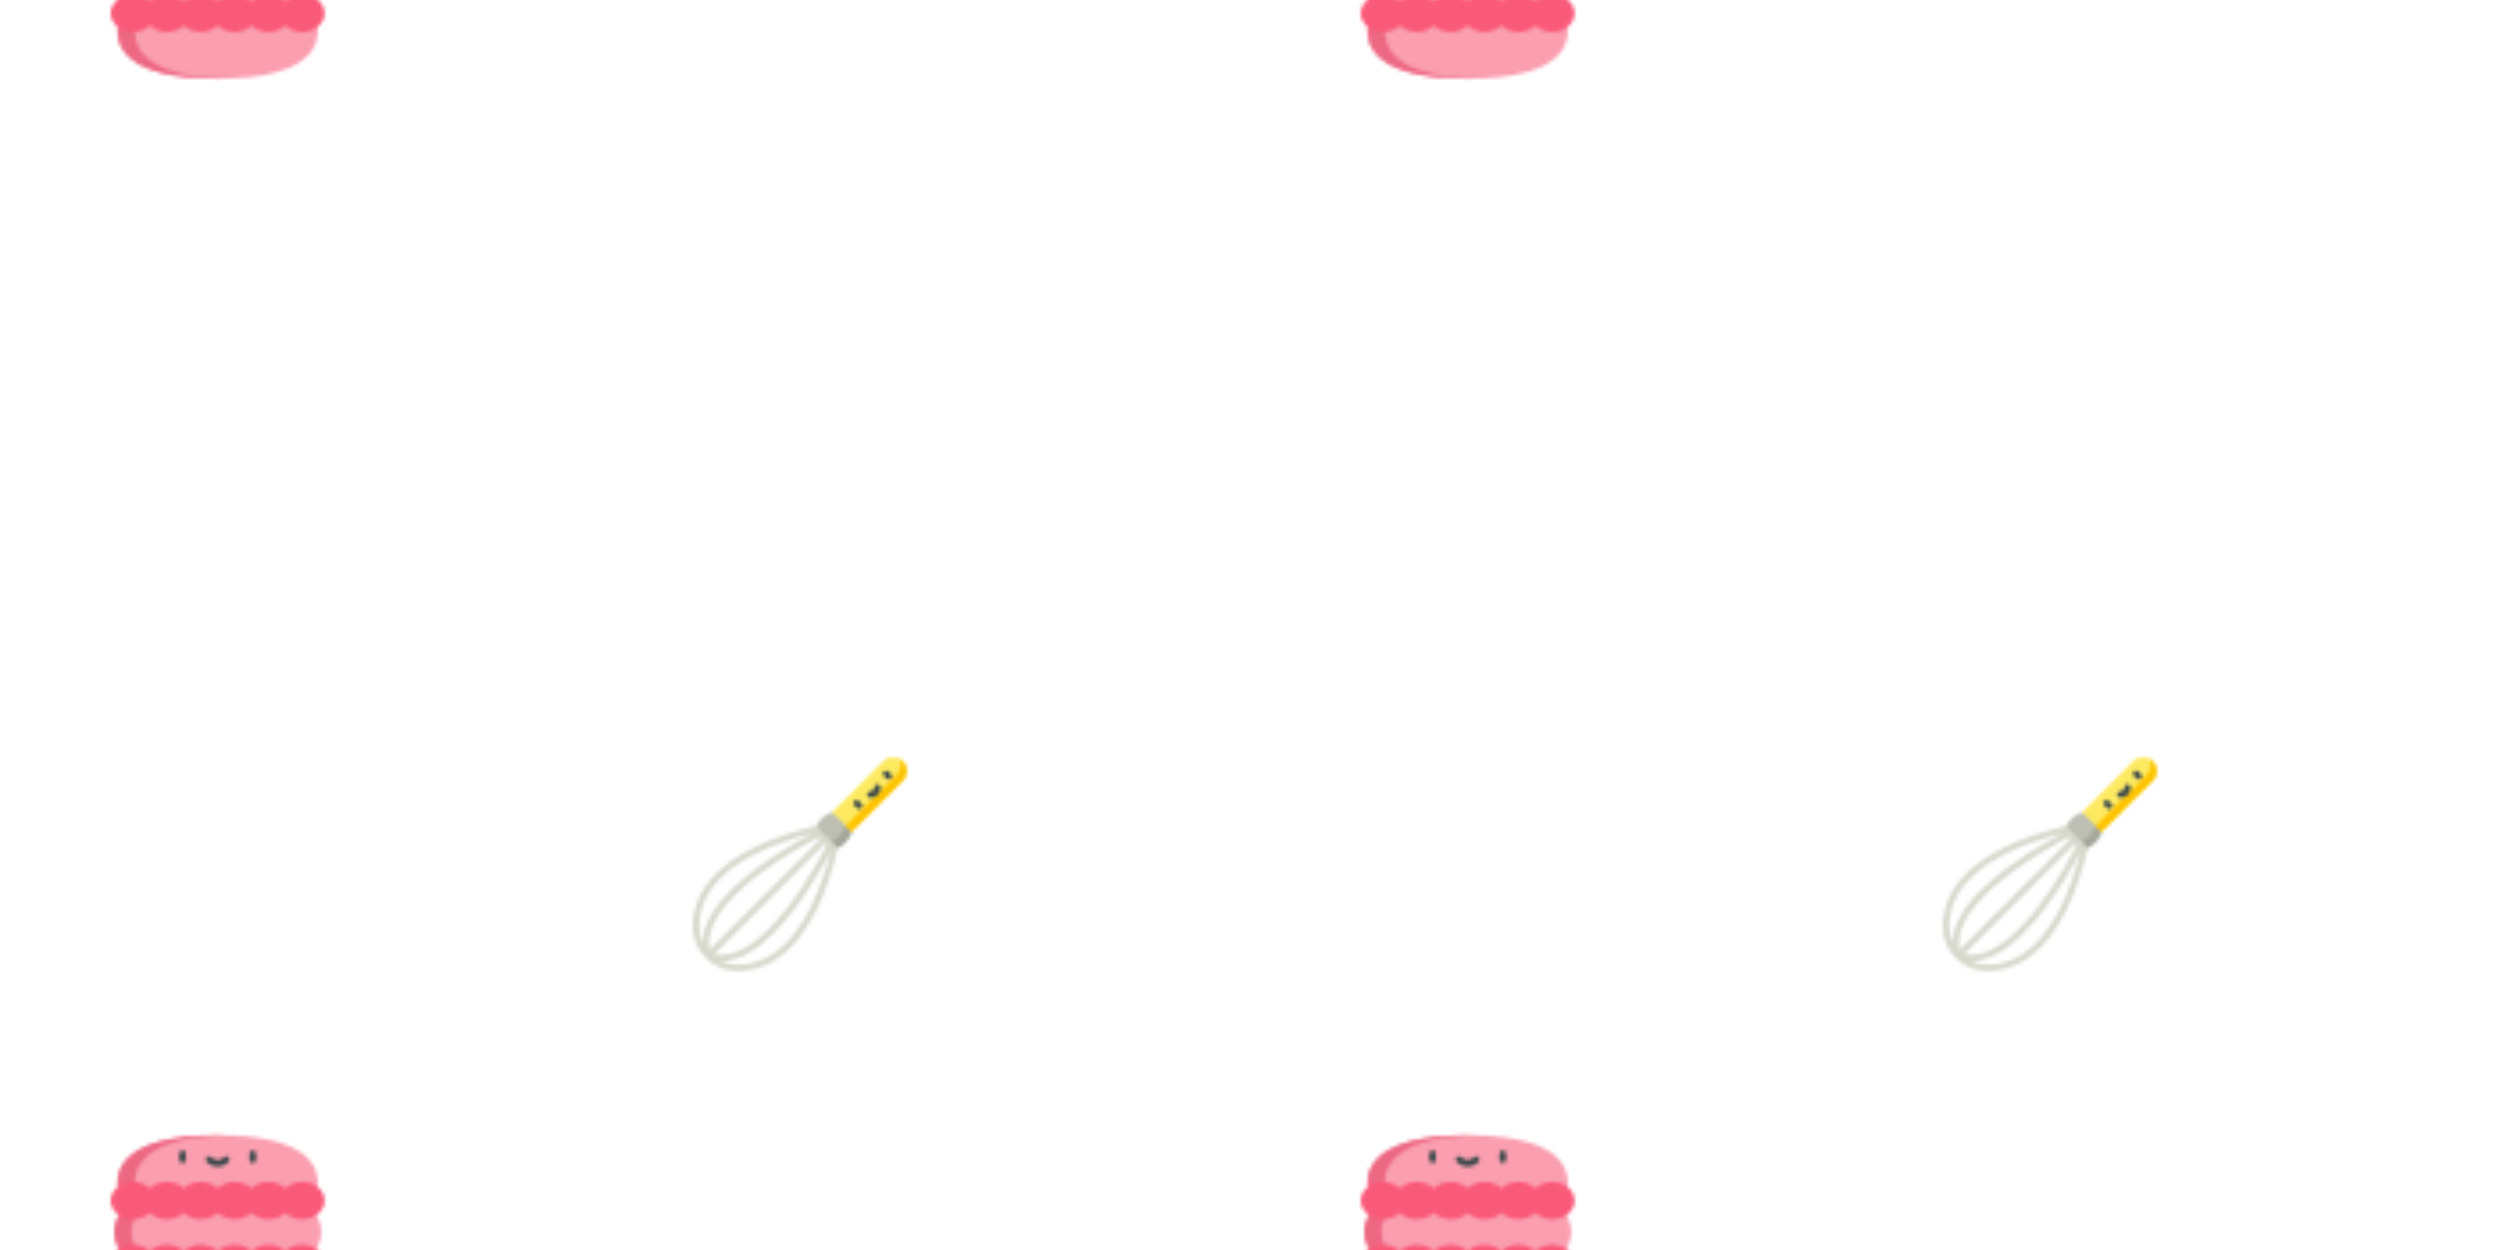<svg xmlns="http://www.w3.org/2000/svg" xmlns:xlink="http://www.w3.org/1999/xlink" xmlns:fi="http://pattern.flaticon.com/" x="0" y="0" width="700" height="350" viewBox="0 0 700 350"><rect x="0px" y="0px" width="100%" height="100%" opacity="1" fill="#ffffff"/><defs><g transform="matrix(0.117 0 0 0.117 194 212)" id="L1_0"><path d="M333.341,131.876c0,0-30.664,8.293-41.262,41.261l46.783,46.783  c32.969-10.598,41.261-41.261,41.261-41.261l-10.194-36.588L333.341,131.876z" fill="#bdbfb4"/><path d="M365.772,164.307c0,0-8.292,30.664-41.262,41.262l14.352,14.352  c32.969-10.598,41.262-41.262,41.262-41.262l-10.195-36.588l-11.224-3.128L365.772,164.307z" fill="#a4a69c"/><path d="M502.311,9.689L502.311,9.689c-12.919-12.919-33.865-12.919-46.783,0L333.341,131.876l46.783,46.783  L502.311,56.474C515.23,43.555,515.23,22.609,502.311,9.689z" fill="#feea61"/><path d="M487.959,42.122L365.772,164.307l14.352,14.352L502.311,56.474c12.919-12.919,12.918-33.865,0-46.783  c-2.504-2.504-5.312-4.517-8.303-6.05C500.386,16.077,498.374,31.706,487.959,42.122z" fill="#fec300"/><g><path d="M398.348,124.233c-1.948,0-3.896-0.743-5.383-2.23l-6.381-6.381c-2.973-2.973-2.973-7.791,0-10.764   c2.974-2.973,7.792-2.973,10.765,0l6.381,6.381c2.973,2.973,2.973,7.791,0,10.764C402.244,123.489,400.296,124.233,398.348,124.233   z" fill="#3b484a"/><path d="M468.869,53.712c-1.948,0-3.896-0.743-5.383-2.23l-6.381-6.381c-2.973-2.973-2.973-7.791,0-10.764   c2.974-2.973,7.792-2.973,10.765,0l6.381,6.381c2.973,2.973,2.973,7.791,0,10.764C472.766,52.968,470.817,53.712,468.869,53.712z" fill="#3b484a"/><path d="M425.49,97.265c-0.513,0-1.025-0.017-1.539-0.052c-4.194-0.282-7.366-3.91-7.084-8.105   c0.282-4.194,3.91-7.365,8.104-7.085c2.4,0.162,4.823-0.801,6.662-2.641c1.838-1.838,2.8-4.267,2.64-6.661   c-0.281-4.194,2.891-7.823,7.085-8.104c4.18-0.284,7.823,2.89,8.104,7.085c0.455,6.777-2.12,13.5-7.064,18.444   C437.826,94.72,431.736,97.265,425.49,97.265z" fill="#3b484a"/></g><path d="M344.245,214.539l-46.784-46.784c-1.886-1.886-4.621-2.647-7.21-2.007  c-107.808,26.662-186.9,64.914-235.082,113.693C18.517,316.549-0.044,359.068,0,405.815c0.026,28.401,11.063,55.067,31.074,75.085  c0.004,0.004,0.008,0.009,0.012,0.013s0.009,0.008,0.013,0.012c0.048,0.048,0.097,0.094,0.145,0.142  c0.005,0.005,0.01,0.01,0.015,0.015c0.001,0.001,0.003,0.003,0.004,0.004c0.006,0.006,0.013,0.012,0.019,0.018  c19.998,19.896,46.585,30.869,74.902,30.896h0.159c0.006,0,0.005,0,0.011,0c46.718,0,89.215-18.592,126.294-55.255  c48.735-48.188,86.956-127.252,113.601-234.996C346.892,219.16,346.13,216.425,344.245,214.539z M62.783,375.6  c19.417-29.293,50.314-60.3,91.83-92.16c61.142-46.919,127.668-81.888,145.869-91.135l4.224,4.224L40.244,460.992  C34.938,434.884,42.483,406.224,62.783,375.6z M51.008,471.757L315.47,207.294l4.224,4.224  c-9.248,18.202-44.215,84.727-91.134,145.868c-31.861,41.517-62.867,72.414-92.16,91.831  C105.776,469.518,77.116,477.063,51.008,471.757z M66,290.14c45.08-45.642,119.236-81.863,220.456-107.728  c-25.18,13.143-85.22,46.089-140.944,88.824c-42.9,32.902-74.987,65.159-95.366,95.873c-17.63,26.573-26.577,52.116-26.811,76.323  c-5.289-11.659-8.101-24.42-8.114-37.631C15.183,363.207,32.267,324.293,66,290.14z M221.946,445.92  c-34.13,33.747-73.02,50.859-115.59,50.858c-0.003,0-0.007,0-0.01,0h-0.147c-13.214-0.012-25.978-2.825-37.637-8.117  c24.207-0.231,49.756-9.176,76.329-26.808c30.715-20.378,62.971-52.465,95.873-95.366c42.735-55.722,75.682-115.762,88.824-140.943  C303.739,326.705,267.546,400.832,221.946,445.92z" fill="#d7d9cc"/></g><g transform="matrix(0.117 0 0 0.117 31 315)" id="L1_1"><g><path d="M16.462,363.427C13.069,402.492,26.385,487.595,256,487.595s242.931-85.103,239.538-124.168   l-66.859-32.354H83.322L16.462,363.427z" fill="#fa9eb0"/><path d="M428.678,180.929H83.322c-41.462,0-75.072,33.612-75.072,75.072l0,0   c0,41.462,33.612,75.072,75.072,75.072h345.357c41.462,0,75.072-33.612,75.072-75.072l0,0   C503.751,214.539,470.14,180.929,428.678,180.929z" fill="#fa9eb0"/></g><path d="M49.456,256.001L49.456,256.001c0-41.462,33.612-75.073,75.072-75.073H83.321  c-41.462,0-75.072,33.611-75.072,75.073l0,0c0,41.462,33.612,75.073,75.072,75.073h41.207  C83.068,331.074,49.456,297.463,49.456,256.001z" fill="#ed6883"/><path d="M16.462,148.575C13.069,109.509,26.386,24.406,256,24.406s242.931,85.103,239.538,124.168  l-66.859,32.354H83.322L16.462,148.575z" fill="#fa9eb0"/><g><path d="M276.604,24.645c-6.667-0.158-13.531-0.239-20.604-0.239c-229.614,0-242.931,85.103-239.538,124.169   l66.859,32.354h41.207L57.67,148.575C54.38,110.713,66.791,29.605,276.604,24.645z" fill="#ed6883"/><path d="M276.604,487.357c-6.667,0.158-13.531,0.239-20.604,0.239   c-229.614,0-242.931-85.103-239.538-124.169l66.859-32.354h41.207L57.67,363.427C54.38,401.29,66.791,482.397,276.604,487.357z" fill="#ed6883"/></g><g><path d="M458.677,136.13c-16.229,0-30.755,6.1-40.536,15.71c-9.781-9.611-24.306-15.71-40.536-15.71   s-30.755,6.1-40.536,15.71c-9.781-9.611-24.306-15.71-40.536-15.71s-30.755,6.1-40.536,15.71   c-9.78-9.611-24.306-15.71-40.536-15.71s-30.755,6.1-40.536,15.71c-9.781-9.611-24.306-15.71-40.536-15.71   s-30.755,6.1-40.536,15.71c-9.781-9.611-24.306-15.71-40.536-15.71C23.873,136.13,0,156.187,0,180.929s23.873,44.798,53.323,44.798   c16.229,0,30.755-6.1,40.536-15.71c9.781,9.611,24.306,15.71,40.536,15.71s30.755-6.1,40.536-15.71   c9.781,9.611,24.306,15.71,40.536,15.71s30.755-6.1,40.536-15.71c9.78,9.611,24.306,15.71,40.536,15.71   c16.229,0,30.755-6.1,40.536-15.71c9.781,9.611,24.306,15.71,40.536,15.71s30.755-6.1,40.536-15.71   c9.781,9.611,24.306,15.71,40.536,15.71c29.45,0,53.323-20.057,53.323-44.798S488.127,136.13,458.677,136.13z" fill="#fa5a79"/><path d="M458.677,375.872c-16.229,0-30.755-6.1-40.536-15.71c-9.781,9.611-24.306,15.71-40.536,15.71   s-30.755-6.1-40.536-15.71c-9.781,9.611-24.306,15.71-40.536,15.71s-30.755-6.1-40.536-15.71   c-9.78,9.611-24.306,15.71-40.536,15.71s-30.755-6.1-40.536-15.71c-9.781,9.611-24.306,15.71-40.536,15.71   s-30.755-6.1-40.536-15.71c-9.781,9.611-24.306,15.71-40.536,15.71C23.873,375.872,0,355.815,0,331.073   s23.873-44.798,53.323-44.798c16.229,0,30.755,6.1,40.536,15.71c9.781-9.611,24.306-15.71,40.536-15.71s30.755,6.1,40.536,15.71   c9.781-9.611,24.306-15.71,40.536-15.71s30.755,6.1,40.536,15.71c9.78-9.611,24.306-15.71,40.536-15.71   c16.229,0,30.755,6.1,40.536,15.71c9.781-9.611,24.306-15.71,40.536-15.71s30.755,6.1,40.536,15.71   c9.781-9.611,24.306-15.71,40.536-15.71c29.45,0,53.323,20.057,53.323,44.798S488.127,375.872,458.677,375.872z" fill="#fa5a79"/></g><g><path d="M172.078,91.212c-4.268,0-7.726-3.459-7.726-7.726V68.298c0-4.267,3.458-7.726,7.726-7.726   s7.726,3.459,7.726,7.726v15.188C179.805,87.753,176.346,91.212,172.078,91.212z" fill="#3b484a"/><path d="M339.922,91.212c-4.268,0-7.726-3.459-7.726-7.726V68.298c0-4.267,3.458-7.726,7.726-7.726   c4.268,0,7.726,3.459,7.726,7.726v15.188C347.648,87.753,344.19,91.212,339.922,91.212z" fill="#3b484a"/><path d="M256,99.32c-10.302,0-19.972-4.303-26.53-11.806c-2.809-3.213-2.481-8.094,0.732-10.902   c3.211-2.807,8.092-2.481,10.901,0.732c3.624,4.145,9.053,6.523,14.896,6.523c5.843,0,11.272-2.378,14.896-6.523   c2.808-3.213,7.688-3.541,10.902-0.732c3.212,2.808,3.541,7.689,0.731,10.902C275.972,95.017,266.302,99.32,256,99.32z" fill="#3b484a"/></g></g></defs><g fi:class="KUsePattern"><pattern id="pattern_L1_0" width="350" height="350" patternUnits="userSpaceOnUse"><use xlink:href="#L1_0" x="-350" y="-350"/><use xlink:href="#L1_0" x="0" y="-350"/><use xlink:href="#L1_0" x="350" y="-350"/><use xlink:href="#L1_0" x="-350" y="0"/><use xlink:href="#L1_0" x="0" y="0"/><use xlink:href="#L1_0" x="350" y="0"/><use xlink:href="#L1_0" x="-350" y="350"/><use xlink:href="#L1_0" x="0" y="350"/><use xlink:href="#L1_0" x="350" y="350"/></pattern><rect x="0" y="0" width="100%" height="100%" fill="url(#pattern_L1_0)"/></g><g fi:class="KUsePattern"><pattern id="pattern_L1_1" width="350" height="350" patternUnits="userSpaceOnUse"><use xlink:href="#L1_1" x="-350" y="-350"/><use xlink:href="#L1_1" x="0" y="-350"/><use xlink:href="#L1_1" x="350" y="-350"/><use xlink:href="#L1_1" x="-350" y="0"/><use xlink:href="#L1_1" x="0" y="0"/><use xlink:href="#L1_1" x="350" y="0"/><use xlink:href="#L1_1" x="-350" y="350"/><use xlink:href="#L1_1" x="0" y="350"/><use xlink:href="#L1_1" x="350" y="350"/></pattern><rect x="0" y="0" width="100%" height="100%" fill="url(#pattern_L1_1)"/></g></svg>